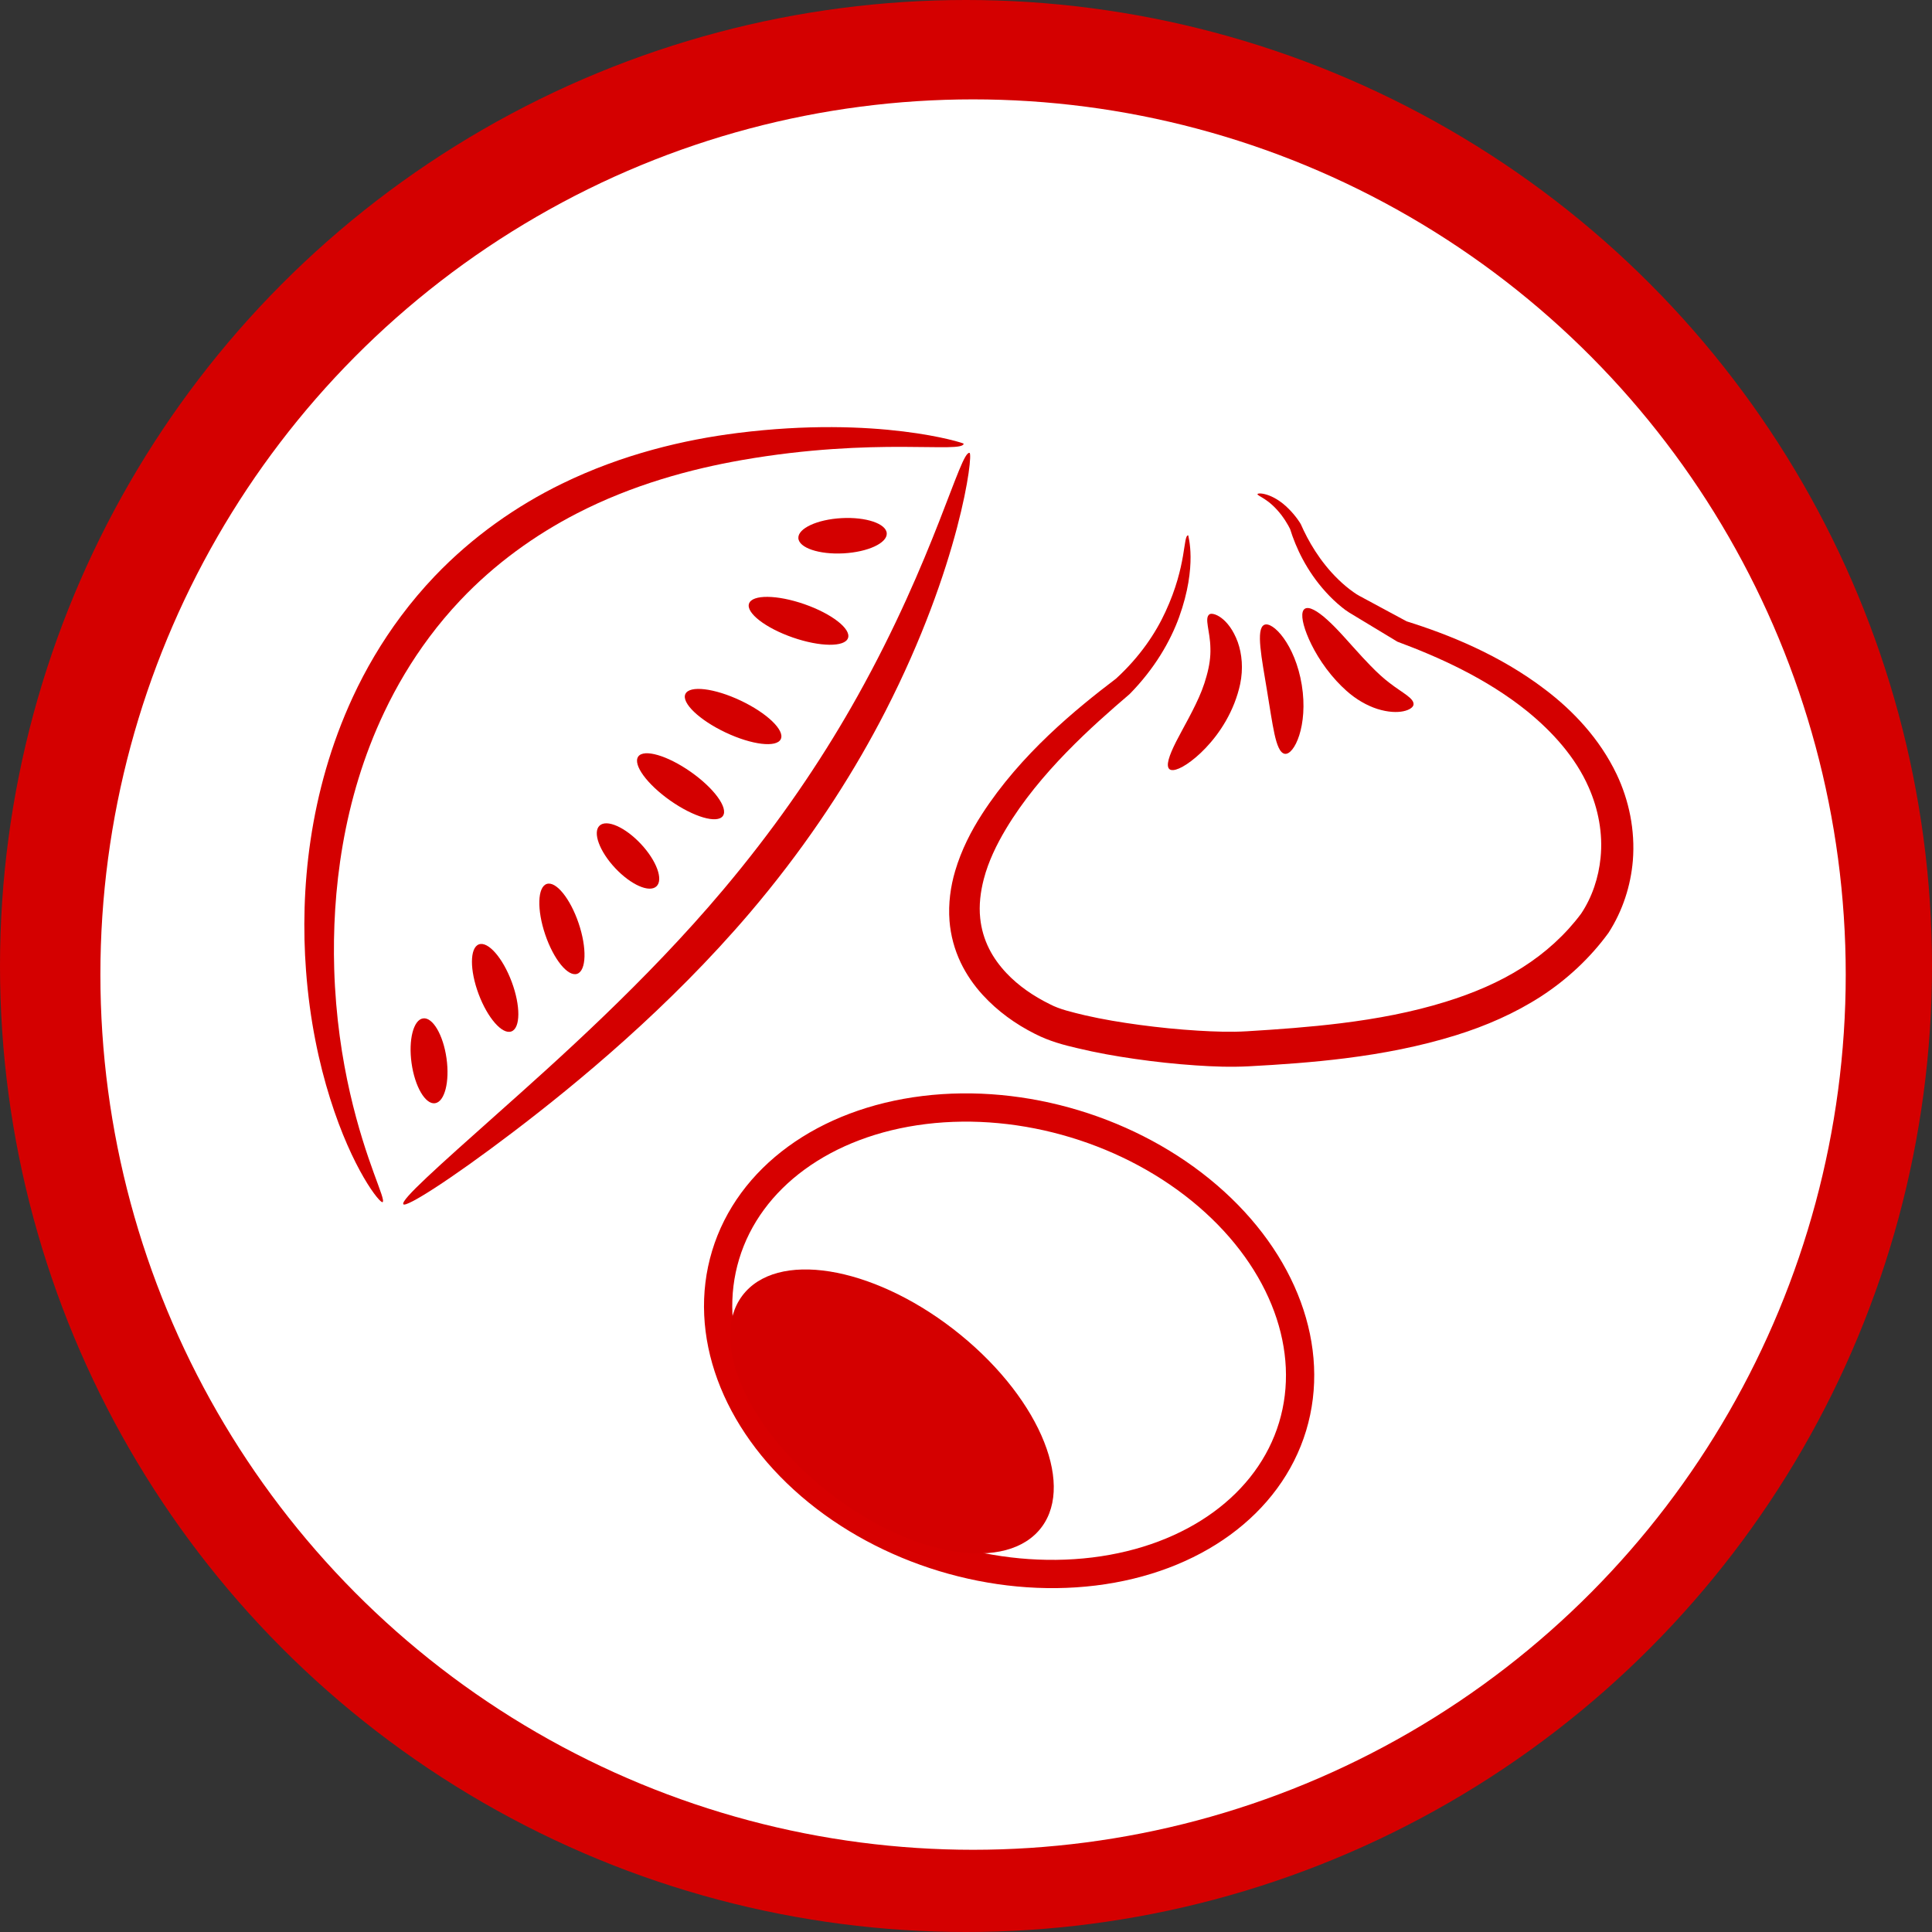 <?xml version="1.0" encoding="UTF-8" standalone="no"?>
<!-- Created with Inkscape (http://www.inkscape.org/) -->

<svg
   xmlns:dc="http://purl.org/dc/elements/1.1/"
   xmlns:cc="http://creativecommons.org/ns#"
   xmlns:rdf="http://www.w3.org/1999/02/22-rdf-syntax-ns#"
   xmlns:svg="http://www.w3.org/2000/svg"
   xmlns="http://www.w3.org/2000/svg"
   xmlns:sodipodi="http://sodipodi.sourceforge.net/DTD/sodipodi-0.dtd"
   xmlns:inkscape="http://www.inkscape.org/namespaces/inkscape"
   width="200"
   height="200"
   viewBox="0 0 200 200"
   id="svg3347"
   version="1.1"
   inkscape:version="0.91 r13725"
   sodipodi:docname="food.svg">
  <rect x="0" y="0" width="200" height="200" fill="#333333" stroke="none"/>
  <defs
     id="defs3349">
    <inkscape:path-effect
       effect="skeletal"
       id="path-effect3496"
       is_visible="true"
       pattern="m 21,-9 c 0,-2.76 2.24,-5 5,-5 2.76,0 5,2.24 5,5 0,2.76 -2.24,5 -5,5 -2.76,0 -5,-2.24 -5,-5 z"
       copytype="single_stretched"
       prop_scale="1"
       scale_y_rel="false"
       spacing="0"
       normal_offset="0"
       tang_offset="0"
       prop_units="false"
       vertical_pattern="false"
       fuse_tolerance="0" />
    <inkscape:path-effect
       effect="skeletal"
       id="path-effect3492"
       is_visible="true"
       pattern="m 21,-9 c 0,-2.76 2.24,-5 5,-5 2.76,0 5,2.24 5,5 0,2.76 -2.24,5 -5,5 -2.76,0 -5,-2.24 -5,-5 z"
       copytype="single_stretched"
       prop_scale="1"
       scale_y_rel="false"
       spacing="0"
       normal_offset="0"
       tang_offset="0"
       prop_units="false"
       vertical_pattern="false"
       fuse_tolerance="0" />
    <inkscape:path-effect
       effect="skeletal"
       id="path-effect3488"
       is_visible="true"
       pattern="m 21,-9 c 0,-2.76 2.24,-5 5,-5 2.76,0 5,2.24 5,5 0,2.76 -2.24,5 -5,5 -2.76,0 -5,-2.24 -5,-5 z"
       copytype="single_stretched"
       prop_scale="1"
       scale_y_rel="false"
       spacing="0"
       normal_offset="0"
       tang_offset="0"
       prop_units="false"
       vertical_pattern="false"
       fuse_tolerance="0" />
    <inkscape:path-effect
       effect="skeletal"
       id="path-effect3484"
       is_visible="true"
       pattern="m 21,-9 c 0,-2.76 2.24,-5 5,-5 2.76,0 5,2.24 5,5 0,2.76 -2.24,5 -5,5 -2.76,0 -5,-2.24 -5,-5 z"
       copytype="single_stretched"
       prop_scale="1"
       scale_y_rel="false"
       spacing="0"
       normal_offset="0"
       tang_offset="0"
       prop_units="false"
       vertical_pattern="false"
       fuse_tolerance="0" />
    <inkscape:path-effect
       effect="skeletal"
       id="path-effect3480"
       is_visible="true"
       pattern="M 0,5 C 0,2.24 2.24,0 5,0 7.76,0 10,2.24 10,5 10,7.76 7.76,10 5,10 2.24,10 0,7.76 0,5 Z"
       copytype="single_stretched"
       prop_scale="1"
       scale_y_rel="false"
       spacing="0"
       normal_offset="0"
       tang_offset="0"
       prop_units="false"
       vertical_pattern="false"
       fuse_tolerance="0" />
    <inkscape:perspective
       sodipodi:type="inkscape:persp3d"
       inkscape:vp_x="0 : 526.18111 : 1"
       inkscape:vp_y="0 : 1000 : 0"
       inkscape:vp_z="744.09453 : 526.18112 : 1"
       inkscape:persp3d-origin="372.04726 : 350.78741 : 1"
       id="perspective3476" />
    <inkscape:path-effect
       effect="skeletal"
       id="path-effect3474"
       is_visible="true"
       pattern="m 8,11 c 0,-2.76 2.24,-5 5,-5 2.76,0 5,2.24 5,5 0,2.76 -2.24,5 -5,5 -2.76,0 -5,-2.24 -5,-5 z"
       copytype="single_stretched"
       prop_scale="1"
       scale_y_rel="false"
       spacing="0"
       normal_offset="0"
       tang_offset="0"
       prop_units="false"
       vertical_pattern="false"
       fuse_tolerance="0" />
    <inkscape:path-effect
       effect="skeletal"
       id="path-effect3468"
       is_visible="true"
       pattern="M 0,5 C 0,2.24 2.24,0 5,0 7.76,0 10,2.24 10,5 10,7.76 7.76,10 5,10 2.24,10 0,7.76 0,5 Z"
       copytype="single_stretched"
       prop_scale="1"
       scale_y_rel="false"
       spacing="0"
       normal_offset="0"
       tang_offset="0"
       prop_units="false"
       vertical_pattern="false"
       fuse_tolerance="0" />
    <inkscape:path-effect
       effect="skeletal"
       id="path-effect3464"
       is_visible="true"
       pattern="m 0,26 c 0,-2.76 2.24,-5 5,-5 2.76,0 5,2.24 5,5 0,2.76 -2.24,5 -5,5 -2.76,0 -5,-2.24 -5,-5 z"
       copytype="single_stretched"
       prop_scale="1"
       scale_y_rel="false"
       spacing="0"
       normal_offset="0"
       tang_offset="0"
       prop_units="false"
       vertical_pattern="false"
       fuse_tolerance="0" />
    <inkscape:path-effect
       effect="skeletal"
       id="path-effect3460"
       is_visible="true"
       pattern="m -22,1 c 0,-2.76 2.24,-5 5,-5 2.76,0 5,2.24 5,5 0,2.76 -2.24,5 -5,5 -2.76,0 -5,-2.24 -5,-5 z"
       copytype="single_stretched"
       prop_scale="1"
       scale_y_rel="false"
       spacing="0"
       normal_offset="0"
       tang_offset="0"
       prop_units="false"
       vertical_pattern="false"
       fuse_tolerance="0" />
    <inkscape:path-effect
       effect="skeletal"
       id="path-effect4213"
       is_visible="true"
       pattern="m 17.888,6.03 c 0,-2.76 2.24,-5 5,-5 2.76,0 5,2.24 5,5 0,2.76 -2.24,5 -5,5 -2.76,0 -5,-2.24 -5,-5 z"
       copytype="single_stretched"
       prop_scale="1"
       scale_y_rel="false"
       spacing="0"
       normal_offset="0"
       tang_offset="0"
       prop_units="false"
       vertical_pattern="false"
       fuse_tolerance="0" />
    <inkscape:path-effect
       effect="skeletal"
       id="path-effect4209"
       is_visible="true"
       pattern="m 17.888,6.03 c 0,-2.76 2.24,-5 5,-5 2.76,0 5,2.24 5,5 0,2.76 -2.24,5 -5,5 -2.76,0 -5,-2.24 -5,-5 z"
       copytype="single_stretched"
       prop_scale="1"
       scale_y_rel="false"
       spacing="0"
       normal_offset="0"
       tang_offset="0"
       prop_units="false"
       vertical_pattern="false"
       fuse_tolerance="0" />
    <inkscape:path-effect
       effect="skeletal"
       id="path-effect4205"
       is_visible="true"
       pattern="m 17.888,6.03 c 0,-2.76 2.24,-5 5,-5 2.76,0 5,2.24 5,5 0,2.76 -2.24,5 -5,5 -2.76,0 -5,-2.24 -5,-5 z"
       copytype="single_stretched"
       prop_scale="1"
       scale_y_rel="false"
       spacing="0"
       normal_offset="0"
       tang_offset="0"
       prop_units="false"
       vertical_pattern="false"
       fuse_tolerance="0" />
    <inkscape:path-effect
       effect="skeletal"
       id="path-effect4201"
       is_visible="true"
       pattern="m 17.888,6.03 c 0,-2.76 2.24,-5 5,-5 2.76,0 5,2.24 5,5 0,2.76 -2.24,5 -5,5 -2.76,0 -5,-2.24 -5,-5 z"
       copytype="single_stretched"
       prop_scale="1"
       scale_y_rel="false"
       spacing="0"
       normal_offset="0"
       tang_offset="0"
       prop_units="false"
       vertical_pattern="false"
       fuse_tolerance="0" />
    <inkscape:path-effect
       effect="skeletal"
       id="path-effect4197"
       is_visible="true"
       pattern="m 17.888,6.03 c 0,-2.76 2.24,-5 5,-5 2.76,0 5,2.24 5,5 0,2.76 -2.24,5 -5,5 -2.76,0 -5,-2.24 -5,-5 z"
       copytype="single_stretched"
       prop_scale="1"
       scale_y_rel="false"
       spacing="0"
       normal_offset="0"
       tang_offset="0"
       prop_units="false"
       vertical_pattern="false"
       fuse_tolerance="0" />
    <inkscape:path-effect
       effect="skeletal"
       id="path-effect4193"
       is_visible="true"
       pattern="m 17.888,6.03 c 0,-2.76 2.24,-5 5,-5 2.76,0 5,2.24 5,5 0,2.76 -2.24,5 -5,5 -2.76,0 -5,-2.24 -5,-5 z"
       copytype="single_stretched"
       prop_scale="1"
       scale_y_rel="false"
       spacing="0"
       normal_offset="0"
       tang_offset="0"
       prop_units="false"
       vertical_pattern="false"
       fuse_tolerance="0" />
    <inkscape:path-effect
       effect="skeletal"
       id="path-effect4189"
       is_visible="true"
       pattern="m 17.888,6.03 c 0,-2.76 2.24,-5 5,-5 2.76,0 5,2.24 5,5 0,2.76 -2.24,5 -5,5 -2.76,0 -5,-2.24 -5,-5 z"
       copytype="single_stretched"
       prop_scale="1"
       scale_y_rel="false"
       spacing="0"
       normal_offset="0"
       tang_offset="0"
       prop_units="false"
       vertical_pattern="false"
       fuse_tolerance="0" />
    <inkscape:path-effect
       effect="skeletal"
       id="path-effect4185"
       is_visible="true"
       pattern="m 17.888,6.03 c 0,-2.76 2.24,-5 5,-5 2.76,0 5,2.24 5,5 0,2.76 -2.24,5 -5,5 -2.76,0 -5,-2.24 -5,-5 z"
       copytype="single_stretched"
       prop_scale="1"
       scale_y_rel="false"
       spacing="0"
       normal_offset="0"
       tang_offset="0"
       prop_units="false"
       vertical_pattern="false"
       fuse_tolerance="0" />
    <inkscape:path-effect
       effect="skeletal"
       id="path-effect4177"
       is_visible="true"
       pattern="m 17.858,2.99 c 0,-2.76 2.24,-5 5,-5 2.76,0 5,2.24 5,5 0,2.76 -2.24,5 -5,5 -2.76,0 -5,-2.24 -5,-5 z"
       copytype="single_stretched"
       prop_scale="1"
       scale_y_rel="false"
       spacing="0"
       normal_offset="0"
       tang_offset="0"
       prop_units="false"
       vertical_pattern="false"
       fuse_tolerance="0" />
    <inkscape:path-effect
       effect="skeletal"
       id="path-effect4173"
       is_visible="true"
       pattern="m 25.99,11.051 c 0,-2.76 2.24,-5 5,-5 2.76,0 5,2.24 5,5 0,2.76 -2.24,5 -5,5 -2.76,0 -5,-2.24 -5,-5 z"
       copytype="single_stretched"
       prop_scale="1"
       scale_y_rel="false"
       spacing="0"
       normal_offset="0"
       tang_offset="0"
       prop_units="false"
       vertical_pattern="false"
       fuse_tolerance="0" />
  </defs>
  <sodipodi:namedview
     id="base"
     pagecolor="#ffffff"
     bordercolor="#666666"
     borderopacity="1.0"
     inkscape:pageopacity="0.0"
     inkscape:pageshadow="2"
     inkscape:zoom="2"
     inkscape:cx="97.125929"
     inkscape:cy="105.80527"
     inkscape:document-units="px"
     inkscape:current-layer="layer1"
     showgrid="false"
     inkscape:window-width="1440"
     inkscape:window-height="851"
     inkscape:window-x="0"
     inkscape:window-y="1"
     inkscape:window-maximized="1"
     units="px"
     fit-margin-top="0"
     fit-margin-left="0"
     fit-margin-bottom="0"
     fit-margin-right="0" />
  <g
     inkscape:label="Layer 1"
     inkscape:groupmode="layer"
     id="layer1"
     transform="translate(-25.429,-482.362)">
    <circle
       style="fill:#d40000;fill-opacity:1;fill-rule:evenodd;stroke:none;stroke-width:1px;stroke-linecap:butt;stroke-linejoin:miter;stroke-opacity:1"
       id="path3357"
       cx="125.429"
       cy="582.362"
       r="100" />
    <ellipse
       style="fill:#ffffff;stroke:none"
       id="path4163"
       cx="126.16"
       cy="583.25"
       rx="90.339"
       ry="90.601" />
    <g
       id="g3498"
       transform="matrix(0.277,0.238,-0.238,0.277,157.537,355.668)">
      <path
         sodipodi:nodetypes="cc"
         inkscape:connector-curvature="0"
         inkscape:original-d="M 240.85734,416.24486 C 83.489147,525.9651 180.48001,659.10588 256.02155,686.66148"
         inkscape:path-effect="#path-effect4173"
         id="path4171"
         d="m 240.857,416.245 c 1.635,2.346 -20.223,14.755 -44.688,44.531 0,1e-5 -1e-5,1e-5 -1e-5,1e-5 -9.257,11.27 -18.918,25.428 -25.606,41.955 -4.953,12.216 -8.339,25.899 -9.005,40.273 -0.211,4.474 -0.161,9.009 0.154,13.579 0.578,8.38 2.022,16.557 4.15,24.359 7.241,26.656 22.177,48.592 36.686,64.508 9.181,10.052 18.253,17.791 26.323,23.757 16.262,12.013 27.592,16.247 27.151,17.455 -0.285,0.78 -12.505,-1.44 -30.439,-12.606 -8.826,-5.49 -18.784,-13.002 -28.824,-23.078 -15.937,-15.965 -32.291,-38.73 -40.424,-67.388 -2.374,-8.395 -3.973,-17.229 -4.597,-26.32 -0.34,-4.958 -0.383,-9.886 -0.134,-14.756 0.816,-15.666 4.656,-30.4 10.261,-43.421 7.586,-17.594 18.218,-32.134 28.423,-43.395 0,0 0,0 0,0 26.88,-29.669 50.442,-39.634 50.569,-39.451 z"
         style="fill:#d40000;fill-rule:evenodd;stroke:none;stroke-width:1px;stroke-linecap:butt;stroke-linejoin:miter;stroke-opacity:1" />
      <path
         sodipodi:nodetypes="cc"
         inkscape:connector-curvature="0"
         inkscape:original-d="m 243.82113,417.14333 c 48.03186,99.86976 33.54809,183.26385 17.07322,266.13319"
         inkscape:path-effect="#path-effect4177"
         id="path4175"
         d="m 243.821,417.143 c 1.048,-0.504 18.767,25.931 29.637,71.088 4.316,17.953 7.233,38.031 7.926,59.918 0.089,2.82 0.14,5.62 0.154,8.398 0,0 0,1e-5 0,1e-5 0.157,35.415 -5.67,68.842 -10.349,90.719 -4.852,22.681 -9.112,36.244 -10.295,36.009 -1.419,-0.282 0.458,-14.338 3.52,-37.187 2.899,-21.631 7.497,-55.544 7.143,-89.468 0,0 0,-10e-6 0,-10e-6 -0.026,-2.699 -0.082,-5.418 -0.169,-8.156 -0.675,-21.274 -3.137,-40.698 -6.708,-58.287 -8.922,-44.009 -23.304,-71.861 -20.859,-73.036 z"
         style="fill:#d40000;fill-opacity:1;fill-rule:evenodd;stroke:none;stroke-width:1px;stroke-linecap:butt;stroke-linejoin:miter;stroke-opacity:1" />
      <path
         sodipodi:nodetypes="cc"
         inkscape:connector-curvature="0"
         inkscape:original-d="m 224.24992,490.27732 27.6442,-10.88352"
         inkscape:path-effect="#path-effect4185"
         id="path4183"
         d="m 224.25,490.277 c -1.011,-2.568 4.361,-7.09 11.99,-10.094 7.63,-3.004 14.643,-3.357 15.654,-0.789 1.011,2.568 -4.361,7.09 -11.99,10.094 -7.63,3.004 -14.643,3.357 -15.654,0.789 z"
         style="fill:#d40000;fill-opacity:1;fill-rule:evenodd;stroke:none;stroke-width:1px;stroke-linecap:butt;stroke-linejoin:miter;stroke-opacity:1" />
      <path
         sodipodi:nodetypes="cc"
         inkscape:connector-curvature="0"
         inkscape:original-d="m 227.2628,521.46314 28.84631,-7.92395"
         inkscape:path-effect="#path-effect4189"
         id="path4187"
         d="m 227.263,521.463 c -0.731,-2.661 5.137,-6.596 13.099,-8.783 7.962,-2.187 15.016,-1.802 15.748,0.859 0.731,2.661 -5.137,6.596 -13.099,8.783 -7.962,2.187 -15.016,1.802 -15.748,-0.859 z"
         style="fill:#d40000;fill-opacity:1;fill-rule:evenodd;stroke:none;stroke-width:1px;stroke-linecap:butt;stroke-linejoin:miter;stroke-opacity:1" />
      <path
         sodipodi:nodetypes="cc"
         inkscape:connector-curvature="0"
         inkscape:original-d="m 228.68557,543.6409 29.16966,-2.88354"
         inkscape:path-effect="#path-effect4193"
         id="path4191"
         d="m 228.686,543.641 c -0.272,-2.747 6.042,-5.622 14.093,-6.418 8.051,-0.796 14.805,0.787 15.077,3.534 0.272,2.747 -6.042,5.622 -14.093,6.418 -8.051,0.796 -14.805,-0.787 -15.077,-3.534 z"
         style="fill:#d40000;fill-opacity:1;fill-rule:evenodd;stroke:none;stroke-width:1px;stroke-linecap:butt;stroke-linejoin:miter;stroke-opacity:1" />
      <path
         sodipodi:nodetypes="cc"
         inkscape:connector-curvature="0"
         inkscape:original-d="m 233.13258,565.62466 23.44453,2.54488"
         inkscape:path-effect="#path-effect4197"
         id="path4195"
         d="m 233.133,565.625 c 0.298,-2.744 5.791,-4.401 12.262,-3.698 6.471,0.702 11.481,3.499 11.183,6.243 -0.298,2.744 -5.791,4.401 -12.262,3.698 -6.471,-0.702 -11.481,-3.499 -11.183,-6.243 z"
         style="fill:#d40000;fill-opacity:1;fill-rule:evenodd;stroke:none;stroke-width:1px;stroke-linecap:butt;stroke-linejoin:miter;stroke-opacity:1" />
      <path
         sodipodi:nodetypes="cc"
         inkscape:connector-curvature="0"
         inkscape:original-d="m 232.53919,587.93176 23.14783,13.69844"
         inkscape:path-effect="#path-effect4201"
         id="path4199"
         d="m 232.539,587.932 c 1.406,-2.375 7.732,-1.235 14.12,2.546 6.389,3.781 10.433,8.777 9.027,11.152 -1.406,2.375 -7.732,1.235 -14.12,-2.546 -6.389,-3.781 -10.433,-8.777 -9.027,-11.152 z"
         style="fill:#d40000;fill-opacity:1;fill-rule:evenodd;stroke:none;stroke-width:1px;stroke-linecap:butt;stroke-linejoin:miter;stroke-opacity:1" />
      <path
         sodipodi:nodetypes="cc"
         inkscape:connector-curvature="0"
         inkscape:original-d="m 229.11557,613.45713 23.08317,12.69035"
         inkscape:path-effect="#path-effect4205"
         id="path4203"
         d="m 229.116,613.457 c 1.33,-2.419 7.579,-1.539 13.95,1.964 6.371,3.503 10.462,8.308 9.133,10.727 -1.33,2.419 -7.579,1.539 -13.95,-1.964 -6.371,-3.503 -10.462,-8.308 -9.133,-10.727 z"
         style="fill:#d40000;fill-opacity:1;fill-rule:evenodd;stroke:none;stroke-width:1px;stroke-linecap:butt;stroke-linejoin:miter;stroke-opacity:1" />
      <path
         sodipodi:nodetypes="cc"
         inkscape:connector-curvature="0"
         inkscape:original-d="m 230.79702,639.66721 18.23678,16.03795"
         inkscape:path-effect="#path-effect4209"
         id="path4207"
         d="m 230.797,639.667 c 1.823,-2.073 7.387,-0.162 12.42,4.264 5.033,4.426 7.639,9.701 5.816,11.774 -1.823,2.073 -7.387,0.162 -12.42,-4.264 -5.033,-4.426 -7.639,-9.701 -5.816,-11.774 z"
         style="fill:#d40000;fill-opacity:1;fill-rule:evenodd;stroke:none;stroke-width:1px;stroke-linecap:butt;stroke-linejoin:miter;stroke-opacity:1" />
      <path
         sodipodi:nodetypes="cc"
         inkscape:connector-curvature="0"
         inkscape:original-d="m 222.76248,467.09148 18.11878,-17.35804"
         inkscape:path-effect="#path-effect4213"
         id="path4211"
         d="m 222.762,467.091 c -1.909,-1.993 0.6,-7.499 5.6,-12.29 5.001,-4.791 10.609,-7.062 12.518,-5.069 1.909,1.993 -0.6,7.499 -5.6,12.29 -5.001,4.791 -10.609,7.062 -12.518,5.069 z"
         style="fill:#d40000;fill-opacity:1;fill-rule:evenodd;stroke:none;stroke-width:1px;stroke-linecap:butt;stroke-linejoin:miter;stroke-opacity:1" />
    </g>
    <g
       id="g3510"
       transform="matrix(0.35,0.106,-0.106,0.35,32.003,410.374)">
      <ellipse
         ry="64.145"
         rx="83.843"
         cy="474.05"
         cx="423.254"
         id="path4215"
         style="fill:#000000;fill-opacity:0;stroke:#d70000;stroke-width:8;stroke-miterlimit:4;stroke-dasharray:none;stroke-opacity:1" />
      <ellipse
         transform="matrix(0.925,0.381,-0.424,0.905,0,0)"
         ry="29.125"
         rx="53.51"
         cy="314.146"
         cx="573.521"
         id="path3452"
         style="fill:#d40000" />
    </g>
    <g
       id="g3514"
       transform="matrix(0.362,-0.048,0.048,0.362,-26.88,349.081)">
      <path
         sodipodi:nodetypes="cccsccscc"
         inkscape:connector-curvature="0"
         inkscape:original-d="m 408,575.3622 c -2.45518,15.21954 -9.34636,29.1559 -24,40 -79.84546,48.58953 -50.06631,80.35417 -35,90.5 9.14052,6.39364 40.71505,14.82232 56.65832,16.01904 41.95034,3.14885 78.84348,1.79888 102.13045,-22.33409 C 523.34624,681.52799 526.7488,641.26429 464.5,610.3622 l -12.4042,-9.45294 c -0.22949,-0.17489 -9.92775,-7.73248 -13.62613,-23.95607 0,0 -2.95436,-8.21721 -9.46967,-10.59099"
         inkscape:path-effect="#path-effect3484"
         id="path3482"
         d="m 408,575.362 c -0.097,-0.016 1.596,8.74 -5.621,22.675 -3.35,6.411 -8.716,13.486 -16.751,19.747 -11.652,7.568 -28.211,18.701 -39.818,33.326 -3.181,4.017 -6.116,8.439 -8.066,13.225 -1.416,3.478 -2.38,7.19 -2.47,10.88 -0.09,2.988 0.366,6.049 1.375,8.941 0.896,2.598 2.263,5.112 3.965,7.474 2.866,3.977 6.679,7.439 11.049,10.354 2.553,1.811 5.842,3.027 9.503,4.442 4.785,1.787 9.754,3.3 14.912,4.705 5.311,1.444 10.733,2.73 16.245,3.802 4.592,0.887 9.184,1.668 13.707,1.99 8.783,0.626 17.794,1.171 26.722,1.246 10.38,0.087 20.405,-0.461 30.136,-2.116 8.146,-1.381 15.897,-3.519 22.944,-6.805 7.019,-3.242 13.311,-7.629 18.456,-12.895 3.76,-4.267 6.298,-9.566 7.571,-15.009 1.612,-6.74 1.164,-13.853 -0.718,-20.27 -2.608,-9.025 -8.199,-16.991 -14.288,-23.486 -10.333,-10.933 -23.234,-18.821 -34.026,-24.534 -4.432,-3.529 -8.575,-6.847 -12.411,-9.94 -0.77,-0.623 -1.396,-1.254 -1.925,-1.817 -1.504,-1.574 -2.804,-3.221 -3.929,-4.851 -4.681,-6.744 -6.786,-13.733 -7.69,-19.007 -5.6e-4,-0.002 -0.004,-0.014 -0.005,-0.016 -0.004,-0.014 -0.009,-0.029 -0.013,-0.043 -0.017,-0.055 -0.037,-0.111 -0.057,-0.169 -0.104,-0.308 -0.218,-0.614 -0.337,-0.916 -0.437,-1.105 -0.925,-2.107 -1.43,-3.007 -1.53,-2.664 -2.985,-4.204 -4.21,-5.259 -1.167,-1.005 -1.912,-1.414 -1.82,-1.667 0.069,-0.189 0.986,-0.224 2.558,0.495 1.573,0.719 3.721,2.201 5.75,4.924 0.7,0.921 1.391,1.973 2.031,3.161 0.175,0.324 0.348,0.664 0.516,1.02 0.052,0.12 0.104,0.243 0.156,0.369 0.014,0.033 0.027,0.067 0.041,0.1 0.005,0.012 0.01,0.025 0.015,0.037 1.401,4.836 3.924,11.17 8.538,16.986 1.103,1.382 2.328,2.748 3.683,3.998 0.542,0.494 1.031,0.943 1.487,1.254 3.87,2.78 8.009,5.773 12.397,8.965 11.333,5.27 24.929,12.912 36.4,24.342 6.962,6.891 13.453,15.766 16.93,26.485 2.468,7.7 3.16,16.336 1.322,24.87 -1.515,6.904 -4.682,13.665 -9.535,19.374 -5.977,6.26 -13.219,11.476 -21.309,15.332 -8.011,3.787 -16.601,6.254 -25.423,7.763 -10.466,1.786 -21.081,2.411 -31.878,2.34 -9.295,-0.061 -18.514,-0.638 -27.392,-1.337 -5.149,-0.404 -10.125,-1.264 -14.88,-2.227 -5.769,-1.162 -11.419,-2.548 -16.928,-4.102 -5.337,-1.502 -10.577,-3.165 -15.71,-5.147 -3.707,-1.385 -7.662,-3.011 -11.431,-5.622 -5.13,-3.483 -9.655,-7.786 -13.182,-12.822 -2.131,-3.042 -3.841,-6.376 -5.003,-9.914 -1.296,-3.979 -1.82,-8.115 -1.61,-12.163 0.279,-4.965 1.578,-9.644 3.443,-13.828 2.542,-5.707 6.005,-10.682 9.66,-14.975 13.152,-15.469 30.458,-26.113 42.726,-33.099 7.561,-5.28 12.844,-11.331 16.397,-16.971 7.835,-12.338 7.729,-20.849 9.23,-20.607 z"
         style="fill:#d40000;fill-rule:evenodd;stroke:none;stroke-width:1px;stroke-linecap:butt;stroke-linejoin:miter;stroke-opacity:1" />
      <path
         sodipodi:nodetypes="cc"
         inkscape:connector-curvature="0"
         inkscape:original-d="m 411,598.3622 c 6.76446,12.04711 2.83406,24.63319 -17,42"
         inkscape:path-effect="#path-effect3488"
         id="path3486"
         d="m 411,598.362 c 1.045,-0.587 5.313,1.555 6.948,8.859 0.736,3.517 0.58,7.68 -0.9,11.9 -0.629,1.747 -1.41,3.468 -2.34,5.148 -3.692,6.667 -8.911,11.227 -12.834,13.752 -4.002,2.576 -7,3.338 -7.873,2.341 -0.928,-1.06 0.389,-3.78 2.928,-7.493 2.233,-3.265 6.519,-8.7 9.104,-13.393 0.718,-1.304 1.337,-2.581 1.87,-3.863 1.223,-2.826 1.895,-5.348 2.124,-7.705 0.575,-4.893 -0.651,-8.634 0.974,-9.546 z"
         style="fill:#d40000;fill-rule:evenodd;stroke:none;stroke-width:1px;stroke-linecap:butt;stroke-linejoin:miter;stroke-opacity:1" />
      <path
         sodipodi:nodetypes="cc"
         inkscape:connector-curvature="0"
         inkscape:original-d="m 426,603.3622 c 4.71219,13.79295 4.27205,25.86846 1,37"
         inkscape:path-effect="#path-effect3492"
         id="path3490"
         d="m 426,603.362 c 2.509,-0.857 8,6.611 8.338,18.291 0.339,11.7 -4.763,19.466 -7.338,18.709 -1.336,-0.393 -1.889,-2.732 -2.167,-6.019 -0.25,-2.951 -0.342,-7.994 -0.476,-12.395 -0.281,-9.292 -0.901,-17.717 1.643,-18.586 z"
         style="fill:#d40000;fill-rule:evenodd;stroke:none;stroke-width:1px;stroke-linecap:butt;stroke-linejoin:miter;stroke-opacity:1" />
      <path
         sodipodi:nodetypes="cc"
         inkscape:connector-curvature="0"
         inkscape:original-d="m 438,600.3622 c 9.87307,19.42824 14.46557,27.53991 27,31"
         inkscape:path-effect="#path-effect3496"
         id="path3494"
         d="m 438,600.362 c 1.245,-0.633 3.419,0.956 5.974,3.977 2.821,3.335 5.104,7.037 8.431,11.753 0.654,0.927 1.29,1.806 1.93,2.661 1.726,2.321 3.2,4.075 4.788,5.643 3.23,3.275 6.366,5.193 5.876,6.965 -0.377,1.364 -4.432,2.591 -10.36,-0.177 -2.783,-1.333 -5.552,-3.423 -7.971,-6.238 -0.844,-0.982 -1.651,-2.021 -2.418,-3.113 -3.611,-5.138 -5.675,-10.501 -6.603,-14.288 -0.948,-3.87 -0.856,-6.569 0.352,-7.183 z"
         style="fill:#d40000;fill-rule:evenodd;stroke:none;stroke-width:1px;stroke-linecap:butt;stroke-linejoin:miter;stroke-opacity:1" />
    </g>
  </g>
</svg>

